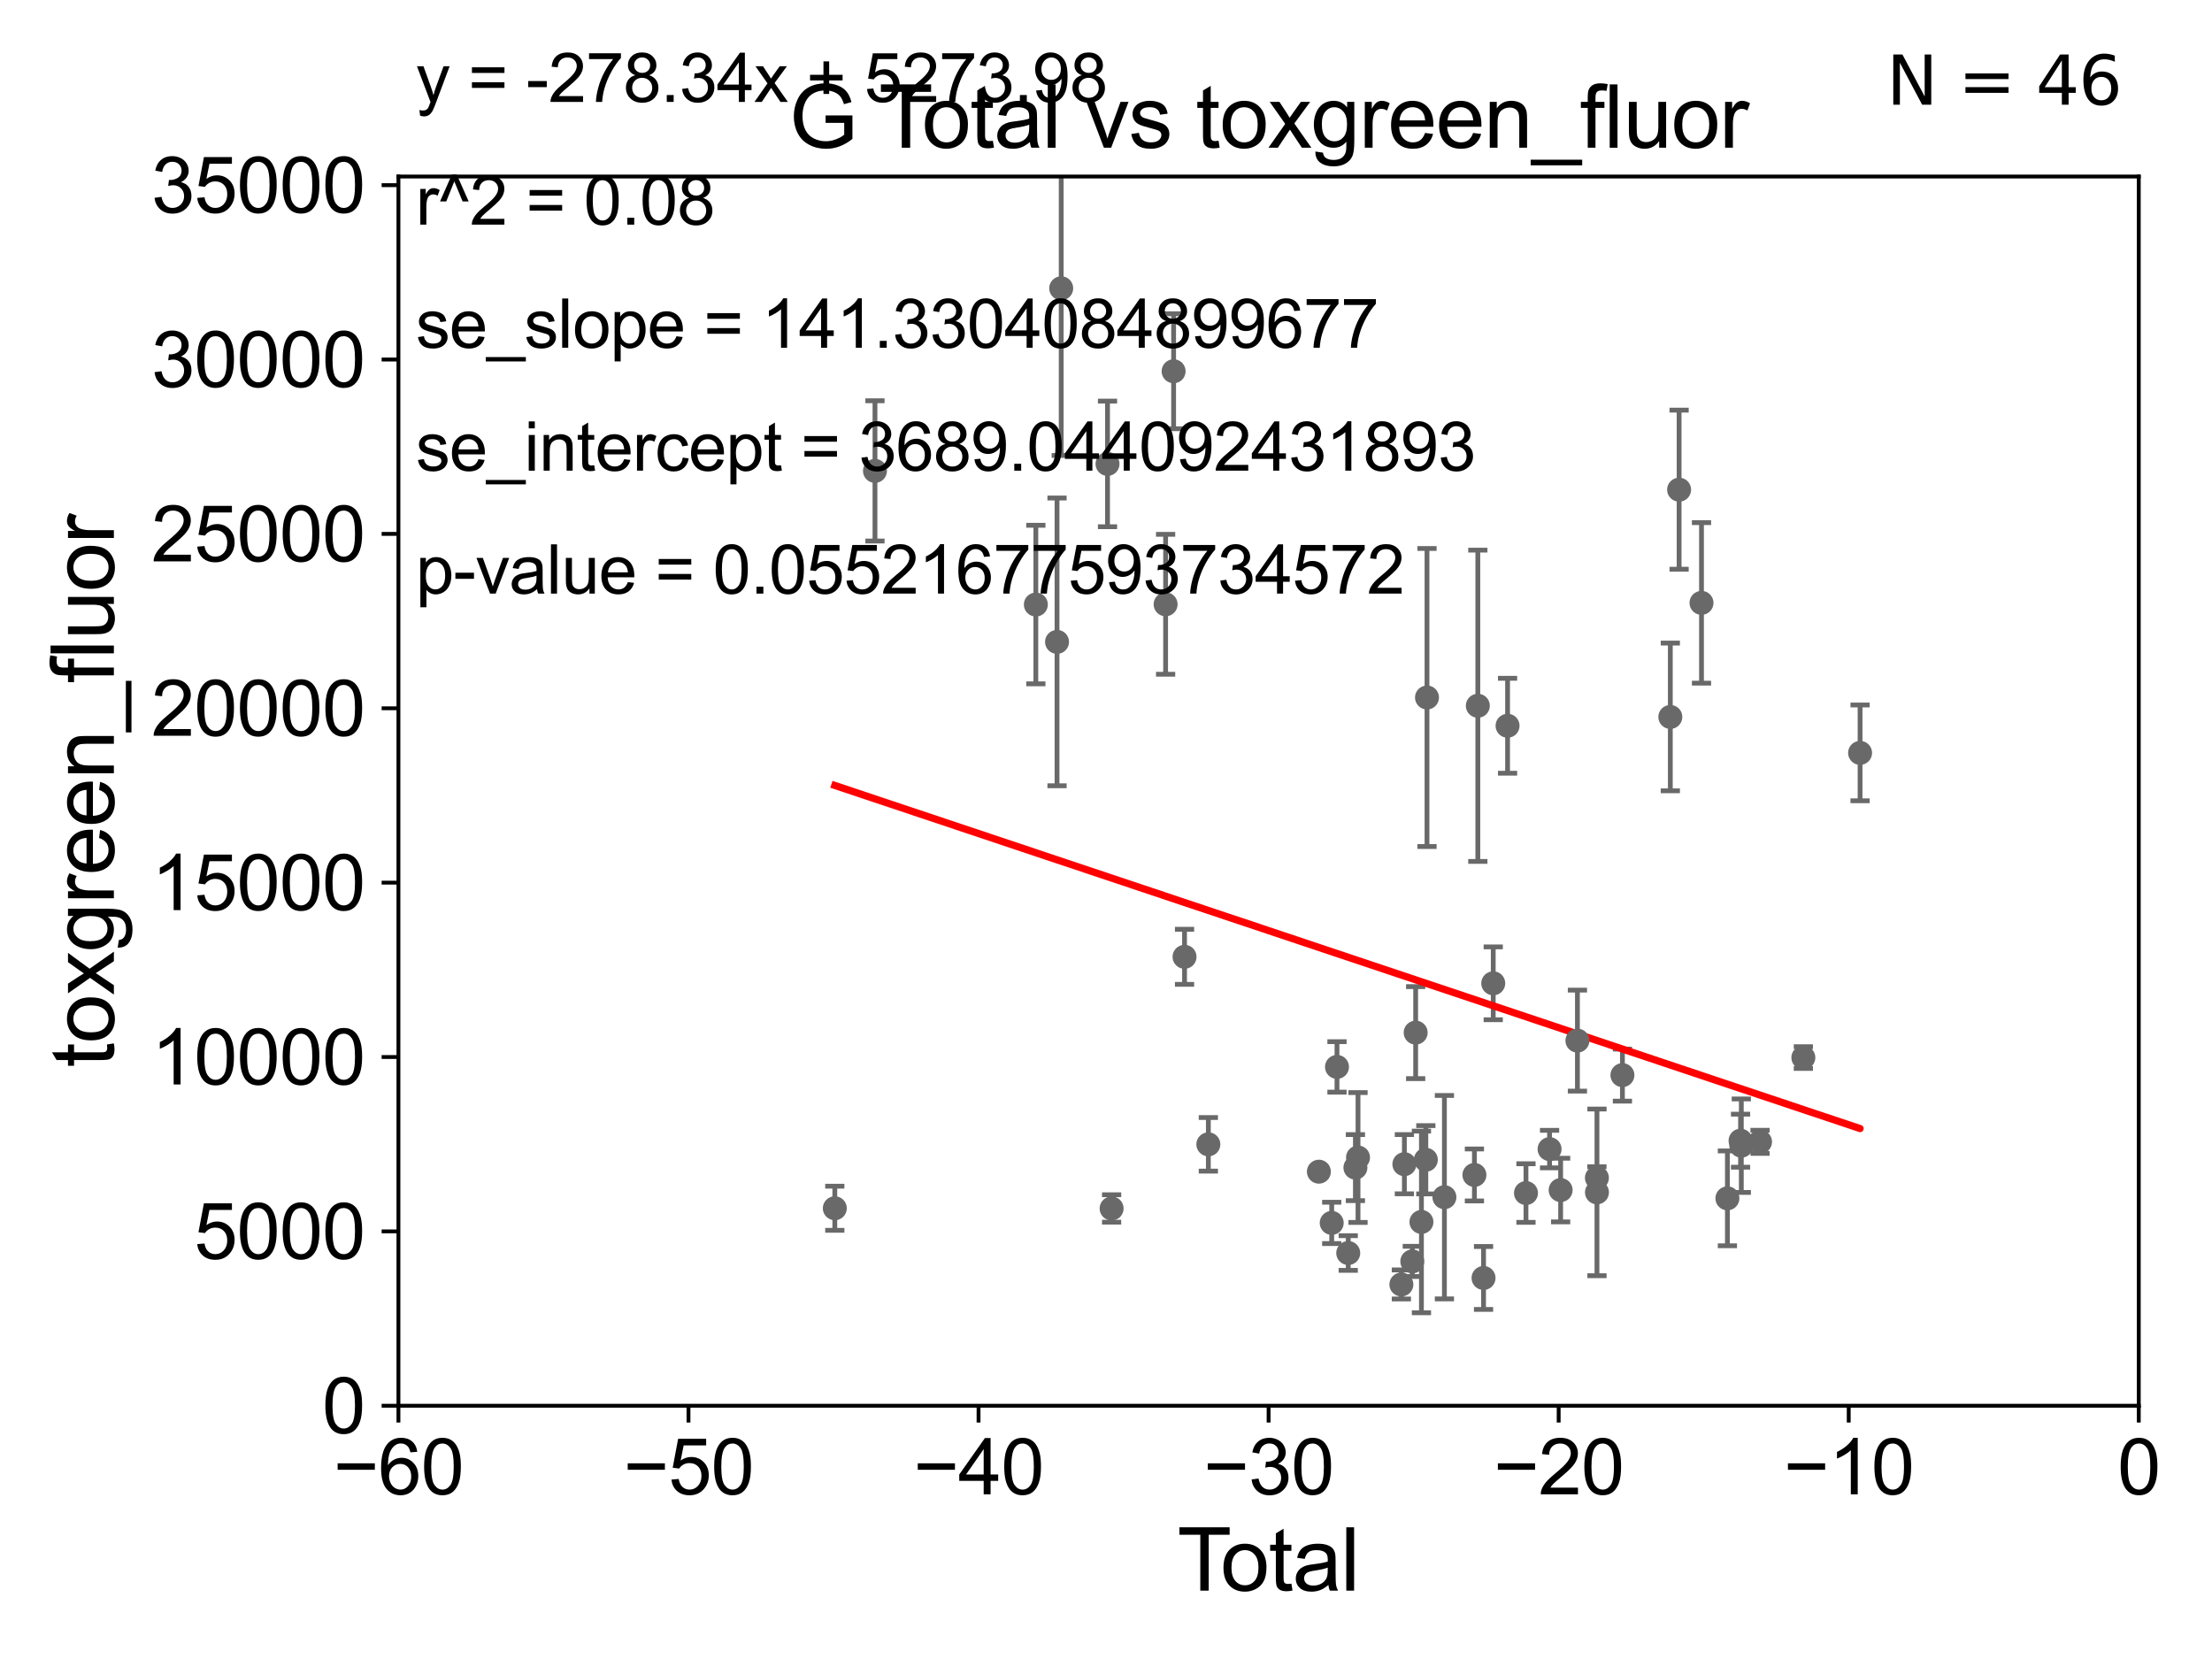 <?xml version="1.0" encoding="utf-8" standalone="no"?>
<!DOCTYPE svg PUBLIC "-//W3C//DTD SVG 1.1//EN"
  "http://www.w3.org/Graphics/SVG/1.1/DTD/svg11.dtd">
<svg xmlns:xlink="http://www.w3.org/1999/xlink" width="460.8pt" height="345.6pt" viewBox="0 0 460.8 345.6" xmlns="http://www.w3.org/2000/svg" version="1.1">
 <defs>
  <style type="text/css">*{stroke-linejoin: round; stroke-linecap: butt}</style>
 </defs>
 <g id="figure_1">
  <g id="patch_1">
   <path d="M 0 345.6 
L 460.8 345.6 
L 460.8 0 
L 0 0 
z
" style="fill: #ffffff"/>
  </g>
  <g id="axes_1">
   <g id="patch_2">
    <path d="M 83 292.84 
L 445.545 292.84 
L 445.545 36.775 
L 83 36.775 
z
" style="fill: #ffffff"/>
   </g>
   <g id="PathCollection_1">
    <defs>
     <path id="mfea343a6b3" d="M 0 1.118 
C 0.297 1.118 0.581 1 0.791 0.791 
C 1 0.581 1.118 0.297 1.118 0 
C 1.118 -0.297 1 -0.581 0.791 -0.791 
C 0.581 -1 0.297 -1.118 0 -1.118 
C -0.297 -1.118 -0.581 -1 -0.791 -0.791 
C -1 -0.581 -1.118 -0.297 -1.118 0 
C -1.118 0.297 -1 0.581 -0.791 0.791 
C -0.581 1 -0.297 1.118 0 1.118 
z
" style="stroke: #696969"/>
    </defs>
    <g clip-path="url(#pfb88133485)">
     <use xlink:href="#mfea343a6b3" x="173.906" y="251.703" style="fill: #696969; stroke: #696969"/>
     <use xlink:href="#mfea343a6b3" x="292.558" y="242.52" style="fill: #696969; stroke: #696969"/>
     <use xlink:href="#mfea343a6b3" x="325.109" y="247.912" style="fill: #696969; stroke: #696969"/>
     <use xlink:href="#mfea343a6b3" x="322.804" y="239.38" style="fill: #696969; stroke: #696969"/>
     <use xlink:href="#mfea343a6b3" x="317.889" y="248.535" style="fill: #696969; stroke: #696969"/>
     <use xlink:href="#mfea343a6b3" x="274.746" y="244.082" style="fill: #696969; stroke: #696969"/>
     <use xlink:href="#mfea343a6b3" x="314.053" y="151.189" style="fill: #696969; stroke: #696969"/>
     <use xlink:href="#mfea343a6b3" x="311.069" y="204.84" style="fill: #696969; stroke: #696969"/>
     <use xlink:href="#mfea343a6b3" x="277.42" y="254.754" style="fill: #696969; stroke: #696969"/>
     <use xlink:href="#mfea343a6b3" x="309.05" y="266.224" style="fill: #696969; stroke: #696969"/>
     <use xlink:href="#mfea343a6b3" x="307.859" y="147.023" style="fill: #696969; stroke: #696969"/>
     <use xlink:href="#mfea343a6b3" x="278.519" y="222.257" style="fill: #696969; stroke: #696969"/>
     <use xlink:href="#mfea343a6b3" x="307.149" y="244.763" style="fill: #696969; stroke: #696969"/>
     <use xlink:href="#mfea343a6b3" x="280.862" y="261.029" style="fill: #696969; stroke: #696969"/>
     <use xlink:href="#mfea343a6b3" x="300.898" y="249.395" style="fill: #696969; stroke: #696969"/>
     <use xlink:href="#mfea343a6b3" x="282.357" y="243.238" style="fill: #696969; stroke: #696969"/>
     <use xlink:href="#mfea343a6b3" x="297.27" y="145.302" style="fill: #696969; stroke: #696969"/>
     <use xlink:href="#mfea343a6b3" x="282.9" y="241.129" style="fill: #696969; stroke: #696969"/>
     <use xlink:href="#mfea343a6b3" x="297.028" y="241.603" style="fill: #696969; stroke: #696969"/>
     <use xlink:href="#mfea343a6b3" x="296.111" y="254.553" style="fill: #696969; stroke: #696969"/>
     <use xlink:href="#mfea343a6b3" x="294.908" y="215.115" style="fill: #696969; stroke: #696969"/>
     <use xlink:href="#mfea343a6b3" x="294.207" y="262.775" style="fill: #696969; stroke: #696969"/>
     <use xlink:href="#mfea343a6b3" x="328.606" y="216.78" style="fill: #696969; stroke: #696969"/>
     <use xlink:href="#mfea343a6b3" x="251.722" y="238.386" style="fill: #696969; stroke: #696969"/>
     <use xlink:href="#mfea343a6b3" x="291.933" y="267.577" style="fill: #696969; stroke: #696969"/>
     <use xlink:href="#mfea343a6b3" x="230.717" y="96.642" style="fill: #696969; stroke: #696969"/>
     <use xlink:href="#mfea343a6b3" x="354.453" y="125.59" style="fill: #696969; stroke: #696969"/>
     <use xlink:href="#mfea343a6b3" x="349.789" y="102.009" style="fill: #696969; stroke: #696969"/>
     <use xlink:href="#mfea343a6b3" x="220.199" y="133.718" style="fill: #696969; stroke: #696969"/>
     <use xlink:href="#mfea343a6b3" x="332.665" y="245.369" style="fill: #696969; stroke: #696969"/>
     <use xlink:href="#mfea343a6b3" x="231.57" y="251.745" style="fill: #696969; stroke: #696969"/>
     <use xlink:href="#mfea343a6b3" x="362.589" y="237.626" style="fill: #696969; stroke: #696969"/>
     <use xlink:href="#mfea343a6b3" x="347.959" y="149.352" style="fill: #696969; stroke: #696969"/>
     <use xlink:href="#mfea343a6b3" x="215.786" y="125.939" style="fill: #696969; stroke: #696969"/>
     <use xlink:href="#mfea343a6b3" x="362.747" y="238.669" style="fill: #696969; stroke: #696969"/>
     <use xlink:href="#mfea343a6b3" x="359.85" y="249.635" style="fill: #696969; stroke: #696969"/>
     <use xlink:href="#mfea343a6b3" x="366.649" y="237.866" style="fill: #696969; stroke: #696969"/>
     <use xlink:href="#mfea343a6b3" x="375.671" y="220.313" style="fill: #696969; stroke: #696969"/>
     <use xlink:href="#mfea343a6b3" x="337.982" y="223.968" style="fill: #696969; stroke: #696969"/>
     <use xlink:href="#mfea343a6b3" x="242.819" y="125.886" style="fill: #696969; stroke: #696969"/>
     <use xlink:href="#mfea343a6b3" x="182.273" y="98.095" style="fill: #696969; stroke: #696969"/>
     <use xlink:href="#mfea343a6b3" x="244.485" y="77.339" style="fill: #696969; stroke: #696969"/>
     <use xlink:href="#mfea343a6b3" x="246.762" y="199.322" style="fill: #696969; stroke: #696969"/>
     <use xlink:href="#mfea343a6b3" x="387.489" y="156.841" style="fill: #696969; stroke: #696969"/>
     <use xlink:href="#mfea343a6b3" x="332.677" y="248.393" style="fill: #696969; stroke: #696969"/>
     <use xlink:href="#mfea343a6b3" x="221.069" y="60.054" style="fill: #696969; stroke: #696969"/>
    </g>
   </g>
   <g id="matplotlib.axis_1">
    <g id="xtick_1">
     <g id="line2d_1">
      <defs>
       <path id="mf22f22fd99" d="M 0 0 
L 0 3.5 
" style="stroke: #000000; stroke-width: 0.8"/>
      </defs>
      <g>
       <use xlink:href="#mf22f22fd99" x="83" y="292.84" style="stroke: #000000; stroke-width: 0.8"/>
      </g>
     </g>
     <g id="text_1">
      <!-- −60 -->
      <g transform="translate(69.43 311.293)scale(0.16 -0.16)">
       <defs>
        <path id="ArialMT-2212" d="M 3381 1997 
L 356 1997 
L 356 2522 
L 3381 2522 
L 3381 1997 
z
" transform="scale(0.016)"/>
        <path id="ArialMT-36" d="M 3184 3459 
L 2625 3416 
Q 2550 3747 2413 3897 
Q 2184 4138 1850 4138 
Q 1581 4138 1378 3988 
Q 1113 3794 959 3422 
Q 806 3050 800 2363 
Q 1003 2672 1297 2822 
Q 1591 2972 1913 2972 
Q 2475 2972 2870 2558 
Q 3266 2144 3266 1488 
Q 3266 1056 3080 686 
Q 2894 316 2569 119 
Q 2244 -78 1831 -78 
Q 1128 -78 684 439 
Q 241 956 241 2144 
Q 241 3472 731 4075 
Q 1159 4600 1884 4600 
Q 2425 4600 2770 4297 
Q 3116 3994 3184 3459 
z
M 888 1484 
Q 888 1194 1011 928 
Q 1134 663 1356 523 
Q 1578 384 1822 384 
Q 2178 384 2434 671 
Q 2691 959 2691 1453 
Q 2691 1928 2437 2201 
Q 2184 2475 1800 2475 
Q 1419 2475 1153 2201 
Q 888 1928 888 1484 
z
" transform="scale(0.016)"/>
        <path id="ArialMT-30" d="M 266 2259 
Q 266 3072 433 3567 
Q 600 4063 929 4331 
Q 1259 4600 1759 4600 
Q 2128 4600 2406 4451 
Q 2684 4303 2865 4023 
Q 3047 3744 3150 3342 
Q 3253 2941 3253 2259 
Q 3253 1453 3087 958 
Q 2922 463 2592 192 
Q 2263 -78 1759 -78 
Q 1097 -78 719 397 
Q 266 969 266 2259 
z
M 844 2259 
Q 844 1131 1108 757 
Q 1372 384 1759 384 
Q 2147 384 2411 759 
Q 2675 1134 2675 2259 
Q 2675 3391 2411 3762 
Q 2147 4134 1753 4134 
Q 1366 4134 1134 3806 
Q 844 3388 844 2259 
z
" transform="scale(0.016)"/>
       </defs>
       <use xlink:href="#ArialMT-2212"/>
       <use xlink:href="#ArialMT-36" x="58.398"/>
       <use xlink:href="#ArialMT-30" x="114.014"/>
      </g>
     </g>
    </g>
    <g id="xtick_2">
     <g id="line2d_2">
      <g>
       <use xlink:href="#mf22f22fd99" x="143.424" y="292.84" style="stroke: #000000; stroke-width: 0.8"/>
      </g>
     </g>
     <g id="text_2">
      <!-- −50 -->
      <g transform="translate(129.854 311.293)scale(0.16 -0.16)">
       <defs>
        <path id="ArialMT-35" d="M 266 1200 
L 856 1250 
Q 922 819 1161 601 
Q 1400 384 1738 384 
Q 2144 384 2425 690 
Q 2706 997 2706 1503 
Q 2706 1984 2436 2262 
Q 2166 2541 1728 2541 
Q 1456 2541 1237 2417 
Q 1019 2294 894 2097 
L 366 2166 
L 809 4519 
L 3088 4519 
L 3088 3981 
L 1259 3981 
L 1013 2750 
Q 1425 3038 1878 3038 
Q 2478 3038 2890 2622 
Q 3303 2206 3303 1553 
Q 3303 931 2941 478 
Q 2500 -78 1738 -78 
Q 1113 -78 717 272 
Q 322 622 266 1200 
z
" transform="scale(0.016)"/>
       </defs>
       <use xlink:href="#ArialMT-2212"/>
       <use xlink:href="#ArialMT-35" x="58.398"/>
       <use xlink:href="#ArialMT-30" x="114.014"/>
      </g>
     </g>
    </g>
    <g id="xtick_3">
     <g id="line2d_3">
      <g>
       <use xlink:href="#mf22f22fd99" x="203.848" y="292.84" style="stroke: #000000; stroke-width: 0.8"/>
      </g>
     </g>
     <g id="text_3">
      <!-- −40 -->
      <g transform="translate(190.278 311.293)scale(0.16 -0.16)">
       <defs>
        <path id="ArialMT-34" d="M 2069 0 
L 2069 1097 
L 81 1097 
L 81 1613 
L 2172 4581 
L 2631 4581 
L 2631 1613 
L 3250 1613 
L 3250 1097 
L 2631 1097 
L 2631 0 
L 2069 0 
z
M 2069 1613 
L 2069 3678 
L 634 1613 
L 2069 1613 
z
" transform="scale(0.016)"/>
       </defs>
       <use xlink:href="#ArialMT-2212"/>
       <use xlink:href="#ArialMT-34" x="58.398"/>
       <use xlink:href="#ArialMT-30" x="114.014"/>
      </g>
     </g>
    </g>
    <g id="xtick_4">
     <g id="line2d_4">
      <g>
       <use xlink:href="#mf22f22fd99" x="264.272" y="292.84" style="stroke: #000000; stroke-width: 0.8"/>
      </g>
     </g>
     <g id="text_4">
      <!-- −30 -->
      <g transform="translate(250.702 311.293)scale(0.16 -0.16)">
       <defs>
        <path id="ArialMT-33" d="M 269 1209 
L 831 1284 
Q 928 806 1161 595 
Q 1394 384 1728 384 
Q 2125 384 2398 659 
Q 2672 934 2672 1341 
Q 2672 1728 2419 1979 
Q 2166 2231 1775 2231 
Q 1616 2231 1378 2169 
L 1441 2663 
Q 1497 2656 1531 2656 
Q 1891 2656 2178 2843 
Q 2466 3031 2466 3422 
Q 2466 3731 2256 3934 
Q 2047 4138 1716 4138 
Q 1388 4138 1169 3931 
Q 950 3725 888 3313 
L 325 3413 
Q 428 3978 793 4289 
Q 1159 4600 1703 4600 
Q 2078 4600 2393 4439 
Q 2709 4278 2876 4000 
Q 3044 3722 3044 3409 
Q 3044 3113 2884 2869 
Q 2725 2625 2413 2481 
Q 2819 2388 3044 2092 
Q 3269 1797 3269 1353 
Q 3269 753 2831 336 
Q 2394 -81 1725 -81 
Q 1122 -81 723 278 
Q 325 638 269 1209 
z
" transform="scale(0.016)"/>
       </defs>
       <use xlink:href="#ArialMT-2212"/>
       <use xlink:href="#ArialMT-33" x="58.398"/>
       <use xlink:href="#ArialMT-30" x="114.014"/>
      </g>
     </g>
    </g>
    <g id="xtick_5">
     <g id="line2d_5">
      <g>
       <use xlink:href="#mf22f22fd99" x="324.697" y="292.84" style="stroke: #000000; stroke-width: 0.8"/>
      </g>
     </g>
     <g id="text_5">
      <!-- −20 -->
      <g transform="translate(311.127 311.293)scale(0.16 -0.16)">
       <defs>
        <path id="ArialMT-32" d="M 3222 541 
L 3222 0 
L 194 0 
Q 188 203 259 391 
Q 375 700 629 1000 
Q 884 1300 1366 1694 
Q 2113 2306 2375 2664 
Q 2638 3022 2638 3341 
Q 2638 3675 2398 3904 
Q 2159 4134 1775 4134 
Q 1369 4134 1125 3890 
Q 881 3647 878 3216 
L 300 3275 
Q 359 3922 746 4261 
Q 1134 4600 1788 4600 
Q 2447 4600 2831 4234 
Q 3216 3869 3216 3328 
Q 3216 3053 3103 2787 
Q 2991 2522 2730 2228 
Q 2469 1934 1863 1422 
Q 1356 997 1212 845 
Q 1069 694 975 541 
L 3222 541 
z
" transform="scale(0.016)"/>
       </defs>
       <use xlink:href="#ArialMT-2212"/>
       <use xlink:href="#ArialMT-32" x="58.398"/>
       <use xlink:href="#ArialMT-30" x="114.014"/>
      </g>
     </g>
    </g>
    <g id="xtick_6">
     <g id="line2d_6">
      <g>
       <use xlink:href="#mf22f22fd99" x="385.121" y="292.84" style="stroke: #000000; stroke-width: 0.8"/>
      </g>
     </g>
     <g id="text_6">
      <!-- −10 -->
      <g transform="translate(371.551 311.293)scale(0.16 -0.16)">
       <defs>
        <path id="ArialMT-31" d="M 2384 0 
L 1822 0 
L 1822 3584 
Q 1619 3391 1289 3197 
Q 959 3003 697 2906 
L 697 3450 
Q 1169 3672 1522 3987 
Q 1875 4303 2022 4600 
L 2384 4600 
L 2384 0 
z
" transform="scale(0.016)"/>
       </defs>
       <use xlink:href="#ArialMT-2212"/>
       <use xlink:href="#ArialMT-31" x="58.398"/>
       <use xlink:href="#ArialMT-30" x="114.014"/>
      </g>
     </g>
    </g>
    <g id="xtick_7">
     <g id="line2d_7">
      <g>
       <use xlink:href="#mf22f22fd99" x="445.545" y="292.84" style="stroke: #000000; stroke-width: 0.8"/>
      </g>
     </g>
     <g id="text_7">
      <!-- 0 -->
      <g transform="translate(441.096 311.293)scale(0.16 -0.16)">
       <use xlink:href="#ArialMT-30"/>
      </g>
     </g>
    </g>
    <g id="text_8">
     <!-- Total -->
     <g transform="translate(245.267 331.357)scale(0.18 -0.18)">
      <defs>
       <path id="ArialMT-54" d="M 1659 0 
L 1659 4041 
L 150 4041 
L 150 4581 
L 3781 4581 
L 3781 4041 
L 2266 4041 
L 2266 0 
L 1659 0 
z
" transform="scale(0.016)"/>
       <path id="ArialMT-6f" d="M 213 1659 
Q 213 2581 725 3025 
Q 1153 3394 1769 3394 
Q 2453 3394 2887 2945 
Q 3322 2497 3322 1706 
Q 3322 1066 3130 698 
Q 2938 331 2570 128 
Q 2203 -75 1769 -75 
Q 1072 -75 642 372 
Q 213 819 213 1659 
z
M 791 1659 
Q 791 1022 1069 705 
Q 1347 388 1769 388 
Q 2188 388 2466 706 
Q 2744 1025 2744 1678 
Q 2744 2294 2464 2611 
Q 2184 2928 1769 2928 
Q 1347 2928 1069 2612 
Q 791 2297 791 1659 
z
" transform="scale(0.016)"/>
       <path id="ArialMT-74" d="M 1650 503 
L 1731 6 
Q 1494 -44 1306 -44 
Q 1000 -44 831 53 
Q 663 150 594 308 
Q 525 466 525 972 
L 525 2881 
L 113 2881 
L 113 3319 
L 525 3319 
L 525 4141 
L 1084 4478 
L 1084 3319 
L 1650 3319 
L 1650 2881 
L 1084 2881 
L 1084 941 
Q 1084 700 1114 631 
Q 1144 563 1211 522 
Q 1278 481 1403 481 
Q 1497 481 1650 503 
z
" transform="scale(0.016)"/>
       <path id="ArialMT-61" d="M 2588 409 
Q 2275 144 1986 34 
Q 1697 -75 1366 -75 
Q 819 -75 525 192 
Q 231 459 231 875 
Q 231 1119 342 1320 
Q 453 1522 633 1644 
Q 813 1766 1038 1828 
Q 1203 1872 1538 1913 
Q 2219 1994 2541 2106 
Q 2544 2222 2544 2253 
Q 2544 2597 2384 2738 
Q 2169 2928 1744 2928 
Q 1347 2928 1158 2789 
Q 969 2650 878 2297 
L 328 2372 
Q 403 2725 575 2942 
Q 747 3159 1072 3276 
Q 1397 3394 1825 3394 
Q 2250 3394 2515 3294 
Q 2781 3194 2906 3042 
Q 3031 2891 3081 2659 
Q 3109 2516 3109 2141 
L 3109 1391 
Q 3109 606 3145 398 
Q 3181 191 3288 0 
L 2700 0 
Q 2613 175 2588 409 
z
M 2541 1666 
Q 2234 1541 1622 1453 
Q 1275 1403 1131 1340 
Q 988 1278 909 1158 
Q 831 1038 831 891 
Q 831 666 1001 516 
Q 1172 366 1500 366 
Q 1825 366 2078 508 
Q 2331 650 2450 897 
Q 2541 1088 2541 1459 
L 2541 1666 
z
" transform="scale(0.016)"/>
       <path id="ArialMT-6c" d="M 409 0 
L 409 4581 
L 972 4581 
L 972 0 
L 409 0 
z
" transform="scale(0.016)"/>
      </defs>
      <use xlink:href="#ArialMT-54"/>
      <use xlink:href="#ArialMT-6f" x="49.959"/>
      <use xlink:href="#ArialMT-74" x="105.574"/>
      <use xlink:href="#ArialMT-61" x="133.357"/>
      <use xlink:href="#ArialMT-6c" x="188.973"/>
     </g>
    </g>
   </g>
   <g id="matplotlib.axis_2">
    <g id="ytick_1">
     <g id="line2d_8">
      <defs>
       <path id="m941d0b4c6b" d="M 0 0 
L -3.5 0 
" style="stroke: #000000; stroke-width: 0.8"/>
      </defs>
      <g>
       <use xlink:href="#m941d0b4c6b" x="83" y="292.84" style="stroke: #000000; stroke-width: 0.8"/>
      </g>
     </g>
     <g id="text_9">
      <!-- 0 -->
      <g transform="translate(67.103 298.566)scale(0.16 -0.16)">
       <use xlink:href="#ArialMT-30"/>
      </g>
     </g>
    </g>
    <g id="ytick_2">
     <g id="line2d_9">
      <g>
       <use xlink:href="#m941d0b4c6b" x="83" y="256.516" style="stroke: #000000; stroke-width: 0.8"/>
      </g>
     </g>
     <g id="text_10">
      <!-- 5000 -->
      <g transform="translate(40.41 262.242)scale(0.16 -0.16)">
       <use xlink:href="#ArialMT-35"/>
       <use xlink:href="#ArialMT-30" x="55.615"/>
       <use xlink:href="#ArialMT-30" x="111.23"/>
       <use xlink:href="#ArialMT-30" x="166.846"/>
      </g>
     </g>
    </g>
    <g id="ytick_3">
     <g id="line2d_10">
      <g>
       <use xlink:href="#m941d0b4c6b" x="83" y="220.192" style="stroke: #000000; stroke-width: 0.8"/>
      </g>
     </g>
     <g id="text_11">
      <!-- 10000 -->
      <g transform="translate(31.512 225.918)scale(0.16 -0.16)">
       <use xlink:href="#ArialMT-31"/>
       <use xlink:href="#ArialMT-30" x="55.615"/>
       <use xlink:href="#ArialMT-30" x="111.23"/>
       <use xlink:href="#ArialMT-30" x="166.846"/>
       <use xlink:href="#ArialMT-30" x="222.461"/>
      </g>
     </g>
    </g>
    <g id="ytick_4">
     <g id="line2d_11">
      <g>
       <use xlink:href="#m941d0b4c6b" x="83" y="183.867" style="stroke: #000000; stroke-width: 0.8"/>
      </g>
     </g>
     <g id="text_12">
      <!-- 15000 -->
      <g transform="translate(31.512 189.594)scale(0.16 -0.16)">
       <use xlink:href="#ArialMT-31"/>
       <use xlink:href="#ArialMT-35" x="55.615"/>
       <use xlink:href="#ArialMT-30" x="111.23"/>
       <use xlink:href="#ArialMT-30" x="166.846"/>
       <use xlink:href="#ArialMT-30" x="222.461"/>
      </g>
     </g>
    </g>
    <g id="ytick_5">
     <g id="line2d_12">
      <g>
       <use xlink:href="#m941d0b4c6b" x="83" y="147.543" style="stroke: #000000; stroke-width: 0.8"/>
      </g>
     </g>
     <g id="text_13">
      <!-- 20000 -->
      <g transform="translate(31.512 153.27)scale(0.16 -0.16)">
       <use xlink:href="#ArialMT-32"/>
       <use xlink:href="#ArialMT-30" x="55.615"/>
       <use xlink:href="#ArialMT-30" x="111.23"/>
       <use xlink:href="#ArialMT-30" x="166.846"/>
       <use xlink:href="#ArialMT-30" x="222.461"/>
      </g>
     </g>
    </g>
    <g id="ytick_6">
     <g id="line2d_13">
      <g>
       <use xlink:href="#m941d0b4c6b" x="83" y="111.219" style="stroke: #000000; stroke-width: 0.8"/>
      </g>
     </g>
     <g id="text_14">
      <!-- 25000 -->
      <g transform="translate(31.512 116.945)scale(0.16 -0.16)">
       <use xlink:href="#ArialMT-32"/>
       <use xlink:href="#ArialMT-35" x="55.615"/>
       <use xlink:href="#ArialMT-30" x="111.23"/>
       <use xlink:href="#ArialMT-30" x="166.846"/>
       <use xlink:href="#ArialMT-30" x="222.461"/>
      </g>
     </g>
    </g>
    <g id="ytick_7">
     <g id="line2d_14">
      <g>
       <use xlink:href="#m941d0b4c6b" x="83" y="74.895" style="stroke: #000000; stroke-width: 0.8"/>
      </g>
     </g>
     <g id="text_15">
      <!-- 30000 -->
      <g transform="translate(31.512 80.621)scale(0.16 -0.16)">
       <use xlink:href="#ArialMT-33"/>
       <use xlink:href="#ArialMT-30" x="55.615"/>
       <use xlink:href="#ArialMT-30" x="111.23"/>
       <use xlink:href="#ArialMT-30" x="166.846"/>
       <use xlink:href="#ArialMT-30" x="222.461"/>
      </g>
     </g>
    </g>
    <g id="ytick_8">
     <g id="line2d_15">
      <g>
       <use xlink:href="#m941d0b4c6b" x="83" y="38.571" style="stroke: #000000; stroke-width: 0.8"/>
      </g>
     </g>
     <g id="text_16">
      <!-- 35000 -->
      <g transform="translate(31.512 44.297)scale(0.16 -0.16)">
       <use xlink:href="#ArialMT-33"/>
       <use xlink:href="#ArialMT-35" x="55.615"/>
       <use xlink:href="#ArialMT-30" x="111.23"/>
       <use xlink:href="#ArialMT-30" x="166.846"/>
       <use xlink:href="#ArialMT-30" x="222.461"/>
      </g>
     </g>
    </g>
    <g id="text_17">
     <!-- toxgreen_fluor -->
     <g transform="translate(23.724 222.34)rotate(-90)scale(0.18 -0.18)">
      <defs>
       <path id="ArialMT-78" d="M 47 0 
L 1259 1725 
L 138 3319 
L 841 3319 
L 1350 2541 
Q 1494 2319 1581 2169 
Q 1719 2375 1834 2534 
L 2394 3319 
L 3066 3319 
L 1919 1756 
L 3153 0 
L 2463 0 
L 1781 1031 
L 1600 1309 
L 728 0 
L 47 0 
z
" transform="scale(0.016)"/>
       <path id="ArialMT-67" d="M 319 -275 
L 866 -356 
Q 900 -609 1056 -725 
Q 1266 -881 1628 -881 
Q 2019 -881 2231 -725 
Q 2444 -569 2519 -288 
Q 2563 -116 2559 434 
Q 2191 0 1641 0 
Q 956 0 581 494 
Q 206 988 206 1678 
Q 206 2153 378 2554 
Q 550 2956 876 3175 
Q 1203 3394 1644 3394 
Q 2231 3394 2613 2919 
L 2613 3319 
L 3131 3319 
L 3131 450 
Q 3131 -325 2973 -648 
Q 2816 -972 2473 -1159 
Q 2131 -1347 1631 -1347 
Q 1038 -1347 672 -1080 
Q 306 -813 319 -275 
z
M 784 1719 
Q 784 1066 1043 766 
Q 1303 466 1694 466 
Q 2081 466 2343 764 
Q 2606 1063 2606 1700 
Q 2606 2309 2336 2618 
Q 2066 2928 1684 2928 
Q 1309 2928 1046 2623 
Q 784 2319 784 1719 
z
" transform="scale(0.016)"/>
       <path id="ArialMT-72" d="M 416 0 
L 416 3319 
L 922 3319 
L 922 2816 
Q 1116 3169 1280 3281 
Q 1444 3394 1641 3394 
Q 1925 3394 2219 3213 
L 2025 2691 
Q 1819 2813 1613 2813 
Q 1428 2813 1281 2702 
Q 1134 2591 1072 2394 
Q 978 2094 978 1738 
L 978 0 
L 416 0 
z
" transform="scale(0.016)"/>
       <path id="ArialMT-65" d="M 2694 1069 
L 3275 997 
Q 3138 488 2766 206 
Q 2394 -75 1816 -75 
Q 1088 -75 661 373 
Q 234 822 234 1631 
Q 234 2469 665 2931 
Q 1097 3394 1784 3394 
Q 2450 3394 2872 2941 
Q 3294 2488 3294 1666 
Q 3294 1616 3291 1516 
L 816 1516 
Q 847 969 1125 678 
Q 1403 388 1819 388 
Q 2128 388 2347 550 
Q 2566 713 2694 1069 
z
M 847 1978 
L 2700 1978 
Q 2663 2397 2488 2606 
Q 2219 2931 1791 2931 
Q 1403 2931 1139 2672 
Q 875 2413 847 1978 
z
" transform="scale(0.016)"/>
       <path id="ArialMT-6e" d="M 422 0 
L 422 3319 
L 928 3319 
L 928 2847 
Q 1294 3394 1984 3394 
Q 2284 3394 2536 3286 
Q 2788 3178 2913 3003 
Q 3038 2828 3088 2588 
Q 3119 2431 3119 2041 
L 3119 0 
L 2556 0 
L 2556 2019 
Q 2556 2363 2490 2533 
Q 2425 2703 2258 2804 
Q 2091 2906 1866 2906 
Q 1506 2906 1245 2678 
Q 984 2450 984 1813 
L 984 0 
L 422 0 
z
" transform="scale(0.016)"/>
       <path id="ArialMT-5f" d="M -97 -1272 
L -97 -866 
L 3631 -866 
L 3631 -1272 
L -97 -1272 
z
" transform="scale(0.016)"/>
       <path id="ArialMT-66" d="M 556 0 
L 556 2881 
L 59 2881 
L 59 3319 
L 556 3319 
L 556 3672 
Q 556 4006 616 4169 
Q 697 4388 901 4523 
Q 1106 4659 1475 4659 
Q 1713 4659 2000 4603 
L 1916 4113 
Q 1741 4144 1584 4144 
Q 1328 4144 1222 4034 
Q 1116 3925 1116 3625 
L 1116 3319 
L 1763 3319 
L 1763 2881 
L 1116 2881 
L 1116 0 
L 556 0 
z
" transform="scale(0.016)"/>
       <path id="ArialMT-75" d="M 2597 0 
L 2597 488 
Q 2209 -75 1544 -75 
Q 1250 -75 995 37 
Q 741 150 617 320 
Q 494 491 444 738 
Q 409 903 409 1263 
L 409 3319 
L 972 3319 
L 972 1478 
Q 972 1038 1006 884 
Q 1059 663 1231 536 
Q 1403 409 1656 409 
Q 1909 409 2131 539 
Q 2353 669 2445 892 
Q 2538 1116 2538 1541 
L 2538 3319 
L 3100 3319 
L 3100 0 
L 2597 0 
z
" transform="scale(0.016)"/>
      </defs>
      <use xlink:href="#ArialMT-74"/>
      <use xlink:href="#ArialMT-6f" x="27.783"/>
      <use xlink:href="#ArialMT-78" x="83.398"/>
      <use xlink:href="#ArialMT-67" x="133.398"/>
      <use xlink:href="#ArialMT-72" x="189.014"/>
      <use xlink:href="#ArialMT-65" x="222.314"/>
      <use xlink:href="#ArialMT-65" x="277.93"/>
      <use xlink:href="#ArialMT-6e" x="333.545"/>
      <use xlink:href="#ArialMT-5f" x="389.16"/>
      <use xlink:href="#ArialMT-66" x="444.775"/>
      <use xlink:href="#ArialMT-6c" x="472.559"/>
      <use xlink:href="#ArialMT-75" x="494.775"/>
      <use xlink:href="#ArialMT-6f" x="550.391"/>
      <use xlink:href="#ArialMT-72" x="606.006"/>
     </g>
    </g>
   </g>
   <g id="LineCollection_1">
    <path d="M 173.906 256.298 
L 173.906 247.108 
" clip-path="url(#pfb88133485)" style="fill: none; stroke: #696969"/>
    <path d="M 292.558 248.688 
L 292.558 236.352 
" clip-path="url(#pfb88133485)" style="fill: none; stroke: #696969"/>
    <path d="M 325.109 254.544 
L 325.109 241.28 
" clip-path="url(#pfb88133485)" style="fill: none; stroke: #696969"/>
    <path d="M 322.804 243.288 
L 322.804 235.471 
" clip-path="url(#pfb88133485)" style="fill: none; stroke: #696969"/>
    <path d="M 317.889 254.642 
L 317.889 242.428 
" clip-path="url(#pfb88133485)" style="fill: none; stroke: #696969"/>
    <path d="M 274.746 244.986 
L 274.746 243.178 
" clip-path="url(#pfb88133485)" style="fill: none; stroke: #696969"/>
    <path d="M 314.053 161.08 
L 314.053 141.298 
" clip-path="url(#pfb88133485)" style="fill: none; stroke: #696969"/>
    <path d="M 311.069 212.427 
L 311.069 197.253 
" clip-path="url(#pfb88133485)" style="fill: none; stroke: #696969"/>
    <path d="M 277.42 259.056 
L 277.42 250.451 
" clip-path="url(#pfb88133485)" style="fill: none; stroke: #696969"/>
    <path d="M 309.05 272.779 
L 309.05 259.668 
" clip-path="url(#pfb88133485)" style="fill: none; stroke: #696969"/>
    <path d="M 307.859 179.444 
L 307.859 114.602 
" clip-path="url(#pfb88133485)" style="fill: none; stroke: #696969"/>
    <path d="M 278.519 227.514 
L 278.519 216.999 
" clip-path="url(#pfb88133485)" style="fill: none; stroke: #696969"/>
    <path d="M 307.149 250.174 
L 307.149 239.352 
" clip-path="url(#pfb88133485)" style="fill: none; stroke: #696969"/>
    <path d="M 280.862 264.642 
L 280.862 257.417 
" clip-path="url(#pfb88133485)" style="fill: none; stroke: #696969"/>
    <path d="M 300.898 270.583 
L 300.898 228.207 
" clip-path="url(#pfb88133485)" style="fill: none; stroke: #696969"/>
    <path d="M 282.357 250.119 
L 282.357 236.357 
" clip-path="url(#pfb88133485)" style="fill: none; stroke: #696969"/>
    <path d="M 297.27 176.343 
L 297.27 114.261 
" clip-path="url(#pfb88133485)" style="fill: none; stroke: #696969"/>
    <path d="M 282.9 254.655 
L 282.9 227.604 
" clip-path="url(#pfb88133485)" style="fill: none; stroke: #696969"/>
    <path d="M 297.028 248.719 
L 297.028 234.486 
" clip-path="url(#pfb88133485)" style="fill: none; stroke: #696969"/>
    <path d="M 296.111 273.473 
L 296.111 235.632 
" clip-path="url(#pfb88133485)" style="fill: none; stroke: #696969"/>
    <path d="M 294.908 224.7 
L 294.908 205.53 
" clip-path="url(#pfb88133485)" style="fill: none; stroke: #696969"/>
    <path d="M 294.207 265.922 
L 294.207 259.628 
" clip-path="url(#pfb88133485)" style="fill: none; stroke: #696969"/>
    <path d="M 328.606 227.297 
L 328.606 206.263 
" clip-path="url(#pfb88133485)" style="fill: none; stroke: #696969"/>
    <path d="M 251.722 243.968 
L 251.722 232.803 
" clip-path="url(#pfb88133485)" style="fill: none; stroke: #696969"/>
    <path d="M 291.933 270.604 
L 291.933 264.55 
" clip-path="url(#pfb88133485)" style="fill: none; stroke: #696969"/>
    <path d="M 230.717 109.725 
L 230.717 83.558 
" clip-path="url(#pfb88133485)" style="fill: none; stroke: #696969"/>
    <path d="M 354.453 142.311 
L 354.453 108.87 
" clip-path="url(#pfb88133485)" style="fill: none; stroke: #696969"/>
    <path d="M 349.789 118.578 
L 349.789 85.439 
" clip-path="url(#pfb88133485)" style="fill: none; stroke: #696969"/>
    <path d="M 220.199 163.689 
L 220.199 103.748 
" clip-path="url(#pfb88133485)" style="fill: none; stroke: #696969"/>
    <path d="M 332.665 247.686 
L 332.665 243.052 
" clip-path="url(#pfb88133485)" style="fill: none; stroke: #696969"/>
    <path d="M 231.57 254.604 
L 231.57 248.885 
" clip-path="url(#pfb88133485)" style="fill: none; stroke: #696969"/>
    <path d="M 362.589 243.153 
L 362.589 232.099 
" clip-path="url(#pfb88133485)" style="fill: none; stroke: #696969"/>
    <path d="M 347.959 164.74 
L 347.959 133.965 
" clip-path="url(#pfb88133485)" style="fill: none; stroke: #696969"/>
    <path d="M 215.786 142.455 
L 215.786 109.423 
" clip-path="url(#pfb88133485)" style="fill: none; stroke: #696969"/>
    <path d="M 362.747 248.408 
L 362.747 228.93 
" clip-path="url(#pfb88133485)" style="fill: none; stroke: #696969"/>
    <path d="M 359.85 259.513 
L 359.85 239.756 
" clip-path="url(#pfb88133485)" style="fill: none; stroke: #696969"/>
    <path d="M 366.649 240.273 
L 366.649 235.46 
" clip-path="url(#pfb88133485)" style="fill: none; stroke: #696969"/>
    <path d="M 375.671 222.581 
L 375.671 218.045 
" clip-path="url(#pfb88133485)" style="fill: none; stroke: #696969"/>
    <path d="M 337.982 229.385 
L 337.982 218.552 
" clip-path="url(#pfb88133485)" style="fill: none; stroke: #696969"/>
    <path d="M 242.819 140.457 
L 242.819 111.314 
" clip-path="url(#pfb88133485)" style="fill: none; stroke: #696969"/>
    <path d="M 182.273 112.707 
L 182.273 83.483 
" clip-path="url(#pfb88133485)" style="fill: none; stroke: #696969"/>
    <path d="M 244.485 89.318 
L 244.485 65.36 
" clip-path="url(#pfb88133485)" style="fill: none; stroke: #696969"/>
    <path d="M 246.762 205.059 
L 246.762 193.584 
" clip-path="url(#pfb88133485)" style="fill: none; stroke: #696969"/>
    <path d="M 387.489 166.82 
L 387.489 146.861 
" clip-path="url(#pfb88133485)" style="fill: none; stroke: #696969"/>
    <path d="M 332.677 265.753 
L 332.677 231.034 
" clip-path="url(#pfb88133485)" style="fill: none; stroke: #696969"/>
    <path d="M 221.069 94.883 
L 221.069 25.225 
" clip-path="url(#pfb88133485)" style="fill: none; stroke: #696969"/>
   </g>
   <g id="line2d_16">
    <defs>
     <path id="med62ec6a55" d="M 2 0 
L -2 -0 
" style="stroke: #696969"/>
    </defs>
    <g clip-path="url(#pfb88133485)">
     <use xlink:href="#med62ec6a55" x="173.906" y="256.298" style="fill: #696969; stroke: #696969"/>
     <use xlink:href="#med62ec6a55" x="292.558" y="248.688" style="fill: #696969; stroke: #696969"/>
     <use xlink:href="#med62ec6a55" x="325.109" y="254.544" style="fill: #696969; stroke: #696969"/>
     <use xlink:href="#med62ec6a55" x="322.804" y="243.288" style="fill: #696969; stroke: #696969"/>
     <use xlink:href="#med62ec6a55" x="317.889" y="254.642" style="fill: #696969; stroke: #696969"/>
     <use xlink:href="#med62ec6a55" x="274.746" y="244.986" style="fill: #696969; stroke: #696969"/>
     <use xlink:href="#med62ec6a55" x="314.053" y="161.08" style="fill: #696969; stroke: #696969"/>
     <use xlink:href="#med62ec6a55" x="311.069" y="212.427" style="fill: #696969; stroke: #696969"/>
     <use xlink:href="#med62ec6a55" x="277.42" y="259.056" style="fill: #696969; stroke: #696969"/>
     <use xlink:href="#med62ec6a55" x="309.05" y="272.779" style="fill: #696969; stroke: #696969"/>
     <use xlink:href="#med62ec6a55" x="307.859" y="179.444" style="fill: #696969; stroke: #696969"/>
     <use xlink:href="#med62ec6a55" x="278.519" y="227.514" style="fill: #696969; stroke: #696969"/>
     <use xlink:href="#med62ec6a55" x="307.149" y="250.174" style="fill: #696969; stroke: #696969"/>
     <use xlink:href="#med62ec6a55" x="280.862" y="264.642" style="fill: #696969; stroke: #696969"/>
     <use xlink:href="#med62ec6a55" x="300.898" y="270.583" style="fill: #696969; stroke: #696969"/>
     <use xlink:href="#med62ec6a55" x="282.357" y="250.119" style="fill: #696969; stroke: #696969"/>
     <use xlink:href="#med62ec6a55" x="297.27" y="176.343" style="fill: #696969; stroke: #696969"/>
     <use xlink:href="#med62ec6a55" x="282.9" y="254.655" style="fill: #696969; stroke: #696969"/>
     <use xlink:href="#med62ec6a55" x="297.028" y="248.719" style="fill: #696969; stroke: #696969"/>
     <use xlink:href="#med62ec6a55" x="296.111" y="273.473" style="fill: #696969; stroke: #696969"/>
     <use xlink:href="#med62ec6a55" x="294.908" y="224.7" style="fill: #696969; stroke: #696969"/>
     <use xlink:href="#med62ec6a55" x="294.207" y="265.922" style="fill: #696969; stroke: #696969"/>
     <use xlink:href="#med62ec6a55" x="328.606" y="227.297" style="fill: #696969; stroke: #696969"/>
     <use xlink:href="#med62ec6a55" x="251.722" y="243.968" style="fill: #696969; stroke: #696969"/>
     <use xlink:href="#med62ec6a55" x="291.933" y="270.604" style="fill: #696969; stroke: #696969"/>
     <use xlink:href="#med62ec6a55" x="230.717" y="109.725" style="fill: #696969; stroke: #696969"/>
     <use xlink:href="#med62ec6a55" x="354.453" y="142.311" style="fill: #696969; stroke: #696969"/>
     <use xlink:href="#med62ec6a55" x="349.789" y="118.578" style="fill: #696969; stroke: #696969"/>
     <use xlink:href="#med62ec6a55" x="220.199" y="163.689" style="fill: #696969; stroke: #696969"/>
     <use xlink:href="#med62ec6a55" x="332.665" y="247.686" style="fill: #696969; stroke: #696969"/>
     <use xlink:href="#med62ec6a55" x="231.57" y="254.604" style="fill: #696969; stroke: #696969"/>
     <use xlink:href="#med62ec6a55" x="362.589" y="243.153" style="fill: #696969; stroke: #696969"/>
     <use xlink:href="#med62ec6a55" x="347.959" y="164.74" style="fill: #696969; stroke: #696969"/>
     <use xlink:href="#med62ec6a55" x="215.786" y="142.455" style="fill: #696969; stroke: #696969"/>
     <use xlink:href="#med62ec6a55" x="362.747" y="248.408" style="fill: #696969; stroke: #696969"/>
     <use xlink:href="#med62ec6a55" x="359.85" y="259.513" style="fill: #696969; stroke: #696969"/>
     <use xlink:href="#med62ec6a55" x="366.649" y="240.273" style="fill: #696969; stroke: #696969"/>
     <use xlink:href="#med62ec6a55" x="375.671" y="222.581" style="fill: #696969; stroke: #696969"/>
     <use xlink:href="#med62ec6a55" x="337.982" y="229.385" style="fill: #696969; stroke: #696969"/>
     <use xlink:href="#med62ec6a55" x="242.819" y="140.457" style="fill: #696969; stroke: #696969"/>
     <use xlink:href="#med62ec6a55" x="182.273" y="112.707" style="fill: #696969; stroke: #696969"/>
     <use xlink:href="#med62ec6a55" x="244.485" y="89.318" style="fill: #696969; stroke: #696969"/>
     <use xlink:href="#med62ec6a55" x="246.762" y="205.059" style="fill: #696969; stroke: #696969"/>
     <use xlink:href="#med62ec6a55" x="387.489" y="166.82" style="fill: #696969; stroke: #696969"/>
     <use xlink:href="#med62ec6a55" x="332.677" y="265.753" style="fill: #696969; stroke: #696969"/>
     <use xlink:href="#med62ec6a55" x="221.069" y="94.883" style="fill: #696969; stroke: #696969"/>
    </g>
   </g>
   <g id="line2d_17">
    <g clip-path="url(#pfb88133485)">
     <use xlink:href="#med62ec6a55" x="173.906" y="247.108" style="fill: #696969; stroke: #696969"/>
     <use xlink:href="#med62ec6a55" x="292.558" y="236.352" style="fill: #696969; stroke: #696969"/>
     <use xlink:href="#med62ec6a55" x="325.109" y="241.28" style="fill: #696969; stroke: #696969"/>
     <use xlink:href="#med62ec6a55" x="322.804" y="235.471" style="fill: #696969; stroke: #696969"/>
     <use xlink:href="#med62ec6a55" x="317.889" y="242.428" style="fill: #696969; stroke: #696969"/>
     <use xlink:href="#med62ec6a55" x="274.746" y="243.178" style="fill: #696969; stroke: #696969"/>
     <use xlink:href="#med62ec6a55" x="314.053" y="141.298" style="fill: #696969; stroke: #696969"/>
     <use xlink:href="#med62ec6a55" x="311.069" y="197.253" style="fill: #696969; stroke: #696969"/>
     <use xlink:href="#med62ec6a55" x="277.42" y="250.451" style="fill: #696969; stroke: #696969"/>
     <use xlink:href="#med62ec6a55" x="309.05" y="259.668" style="fill: #696969; stroke: #696969"/>
     <use xlink:href="#med62ec6a55" x="307.859" y="114.602" style="fill: #696969; stroke: #696969"/>
     <use xlink:href="#med62ec6a55" x="278.519" y="216.999" style="fill: #696969; stroke: #696969"/>
     <use xlink:href="#med62ec6a55" x="307.149" y="239.352" style="fill: #696969; stroke: #696969"/>
     <use xlink:href="#med62ec6a55" x="280.862" y="257.417" style="fill: #696969; stroke: #696969"/>
     <use xlink:href="#med62ec6a55" x="300.898" y="228.207" style="fill: #696969; stroke: #696969"/>
     <use xlink:href="#med62ec6a55" x="282.357" y="236.357" style="fill: #696969; stroke: #696969"/>
     <use xlink:href="#med62ec6a55" x="297.27" y="114.261" style="fill: #696969; stroke: #696969"/>
     <use xlink:href="#med62ec6a55" x="282.9" y="227.604" style="fill: #696969; stroke: #696969"/>
     <use xlink:href="#med62ec6a55" x="297.028" y="234.486" style="fill: #696969; stroke: #696969"/>
     <use xlink:href="#med62ec6a55" x="296.111" y="235.632" style="fill: #696969; stroke: #696969"/>
     <use xlink:href="#med62ec6a55" x="294.908" y="205.53" style="fill: #696969; stroke: #696969"/>
     <use xlink:href="#med62ec6a55" x="294.207" y="259.628" style="fill: #696969; stroke: #696969"/>
     <use xlink:href="#med62ec6a55" x="328.606" y="206.263" style="fill: #696969; stroke: #696969"/>
     <use xlink:href="#med62ec6a55" x="251.722" y="232.803" style="fill: #696969; stroke: #696969"/>
     <use xlink:href="#med62ec6a55" x="291.933" y="264.55" style="fill: #696969; stroke: #696969"/>
     <use xlink:href="#med62ec6a55" x="230.717" y="83.558" style="fill: #696969; stroke: #696969"/>
     <use xlink:href="#med62ec6a55" x="354.453" y="108.87" style="fill: #696969; stroke: #696969"/>
     <use xlink:href="#med62ec6a55" x="349.789" y="85.439" style="fill: #696969; stroke: #696969"/>
     <use xlink:href="#med62ec6a55" x="220.199" y="103.748" style="fill: #696969; stroke: #696969"/>
     <use xlink:href="#med62ec6a55" x="332.665" y="243.052" style="fill: #696969; stroke: #696969"/>
     <use xlink:href="#med62ec6a55" x="231.57" y="248.885" style="fill: #696969; stroke: #696969"/>
     <use xlink:href="#med62ec6a55" x="362.589" y="232.099" style="fill: #696969; stroke: #696969"/>
     <use xlink:href="#med62ec6a55" x="347.959" y="133.965" style="fill: #696969; stroke: #696969"/>
     <use xlink:href="#med62ec6a55" x="215.786" y="109.423" style="fill: #696969; stroke: #696969"/>
     <use xlink:href="#med62ec6a55" x="362.747" y="228.93" style="fill: #696969; stroke: #696969"/>
     <use xlink:href="#med62ec6a55" x="359.85" y="239.756" style="fill: #696969; stroke: #696969"/>
     <use xlink:href="#med62ec6a55" x="366.649" y="235.46" style="fill: #696969; stroke: #696969"/>
     <use xlink:href="#med62ec6a55" x="375.671" y="218.045" style="fill: #696969; stroke: #696969"/>
     <use xlink:href="#med62ec6a55" x="337.982" y="218.552" style="fill: #696969; stroke: #696969"/>
     <use xlink:href="#med62ec6a55" x="242.819" y="111.314" style="fill: #696969; stroke: #696969"/>
     <use xlink:href="#med62ec6a55" x="182.273" y="83.483" style="fill: #696969; stroke: #696969"/>
     <use xlink:href="#med62ec6a55" x="244.485" y="65.36" style="fill: #696969; stroke: #696969"/>
     <use xlink:href="#med62ec6a55" x="246.762" y="193.584" style="fill: #696969; stroke: #696969"/>
     <use xlink:href="#med62ec6a55" x="387.489" y="146.861" style="fill: #696969; stroke: #696969"/>
     <use xlink:href="#med62ec6a55" x="332.677" y="231.034" style="fill: #696969; stroke: #696969"/>
     <use xlink:href="#med62ec6a55" x="221.069" y="25.225" style="fill: #696969; stroke: #696969"/>
    </g>
   </g>
   <g id="line2d_18">
    <path d="M 173.906 163.62 
L 292.558 203.327 
L 325.109 214.221 
L 322.804 213.45 
L 317.889 211.805 
L 274.746 197.367 
L 314.053 210.521 
L 311.069 209.522 
L 277.42 198.261 
L 309.05 208.847 
L 307.859 208.448 
L 278.519 198.629 
L 307.149 208.211 
L 280.862 199.413 
L 300.898 206.119 
L 282.357 199.914 
L 297.27 204.904 
L 282.9 200.095 
L 297.028 204.823 
L 296.111 204.516 
L 294.908 204.114 
L 294.207 203.879 
L 328.606 215.391 
L 251.722 189.661 
L 291.933 203.119 
L 230.717 182.632 
L 354.453 224.041 
L 349.789 222.48 
L 220.199 179.112 
L 332.665 216.75 
L 231.57 182.918 
L 362.589 226.764 
L 347.959 221.868 
L 215.786 177.636 
L 362.747 226.817 
L 359.85 225.847 
L 366.649 228.122 
L 375.671 231.142 
L 337.982 218.529 
L 242.819 186.682 
L 182.273 166.42 
L 244.485 187.24 
L 246.762 188.002 
L 387.489 235.097 
L 332.677 216.754 
L 221.069 179.403 
" clip-path="url(#pfb88133485)" style="fill: none; stroke: #ff0000; stroke-width: 1.5; stroke-linecap: square"/>
   </g>
   <g id="line2d_19">
    <defs>
     <path id="m88b1bd7940" d="M 0 2 
C 0.53 2 1.039 1.789 1.414 1.414 
C 1.789 1.039 2 0.53 2 0 
C 2 -0.53 1.789 -1.039 1.414 -1.414 
C 1.039 -1.789 0.53 -2 0 -2 
C -0.53 -2 -1.039 -1.789 -1.414 -1.414 
C -1.789 -1.039 -2 -0.53 -2 0 
C -2 0.53 -1.789 1.039 -1.414 1.414 
C -1.039 1.789 -0.53 2 0 2 
z
" style="stroke: #696969"/>
    </defs>
    <g clip-path="url(#pfb88133485)">
     <use xlink:href="#m88b1bd7940" x="173.906" y="251.703" style="fill: #696969; stroke: #696969"/>
     <use xlink:href="#m88b1bd7940" x="292.558" y="242.52" style="fill: #696969; stroke: #696969"/>
     <use xlink:href="#m88b1bd7940" x="325.109" y="247.912" style="fill: #696969; stroke: #696969"/>
     <use xlink:href="#m88b1bd7940" x="322.804" y="239.38" style="fill: #696969; stroke: #696969"/>
     <use xlink:href="#m88b1bd7940" x="317.889" y="248.535" style="fill: #696969; stroke: #696969"/>
     <use xlink:href="#m88b1bd7940" x="274.746" y="244.082" style="fill: #696969; stroke: #696969"/>
     <use xlink:href="#m88b1bd7940" x="314.053" y="151.189" style="fill: #696969; stroke: #696969"/>
     <use xlink:href="#m88b1bd7940" x="311.069" y="204.84" style="fill: #696969; stroke: #696969"/>
     <use xlink:href="#m88b1bd7940" x="277.42" y="254.754" style="fill: #696969; stroke: #696969"/>
     <use xlink:href="#m88b1bd7940" x="309.05" y="266.224" style="fill: #696969; stroke: #696969"/>
     <use xlink:href="#m88b1bd7940" x="307.859" y="147.023" style="fill: #696969; stroke: #696969"/>
     <use xlink:href="#m88b1bd7940" x="278.519" y="222.257" style="fill: #696969; stroke: #696969"/>
     <use xlink:href="#m88b1bd7940" x="307.149" y="244.763" style="fill: #696969; stroke: #696969"/>
     <use xlink:href="#m88b1bd7940" x="280.862" y="261.029" style="fill: #696969; stroke: #696969"/>
     <use xlink:href="#m88b1bd7940" x="300.898" y="249.395" style="fill: #696969; stroke: #696969"/>
     <use xlink:href="#m88b1bd7940" x="282.357" y="243.238" style="fill: #696969; stroke: #696969"/>
     <use xlink:href="#m88b1bd7940" x="297.27" y="145.302" style="fill: #696969; stroke: #696969"/>
     <use xlink:href="#m88b1bd7940" x="282.9" y="241.129" style="fill: #696969; stroke: #696969"/>
     <use xlink:href="#m88b1bd7940" x="297.028" y="241.603" style="fill: #696969; stroke: #696969"/>
     <use xlink:href="#m88b1bd7940" x="296.111" y="254.553" style="fill: #696969; stroke: #696969"/>
     <use xlink:href="#m88b1bd7940" x="294.908" y="215.115" style="fill: #696969; stroke: #696969"/>
     <use xlink:href="#m88b1bd7940" x="294.207" y="262.775" style="fill: #696969; stroke: #696969"/>
     <use xlink:href="#m88b1bd7940" x="328.606" y="216.78" style="fill: #696969; stroke: #696969"/>
     <use xlink:href="#m88b1bd7940" x="251.722" y="238.386" style="fill: #696969; stroke: #696969"/>
     <use xlink:href="#m88b1bd7940" x="291.933" y="267.577" style="fill: #696969; stroke: #696969"/>
     <use xlink:href="#m88b1bd7940" x="230.717" y="96.642" style="fill: #696969; stroke: #696969"/>
     <use xlink:href="#m88b1bd7940" x="354.453" y="125.59" style="fill: #696969; stroke: #696969"/>
     <use xlink:href="#m88b1bd7940" x="349.789" y="102.009" style="fill: #696969; stroke: #696969"/>
     <use xlink:href="#m88b1bd7940" x="220.199" y="133.718" style="fill: #696969; stroke: #696969"/>
     <use xlink:href="#m88b1bd7940" x="332.665" y="245.369" style="fill: #696969; stroke: #696969"/>
     <use xlink:href="#m88b1bd7940" x="231.57" y="251.745" style="fill: #696969; stroke: #696969"/>
     <use xlink:href="#m88b1bd7940" x="362.589" y="237.626" style="fill: #696969; stroke: #696969"/>
     <use xlink:href="#m88b1bd7940" x="347.959" y="149.352" style="fill: #696969; stroke: #696969"/>
     <use xlink:href="#m88b1bd7940" x="215.786" y="125.939" style="fill: #696969; stroke: #696969"/>
     <use xlink:href="#m88b1bd7940" x="362.747" y="238.669" style="fill: #696969; stroke: #696969"/>
     <use xlink:href="#m88b1bd7940" x="359.85" y="249.635" style="fill: #696969; stroke: #696969"/>
     <use xlink:href="#m88b1bd7940" x="366.649" y="237.866" style="fill: #696969; stroke: #696969"/>
     <use xlink:href="#m88b1bd7940" x="375.671" y="220.313" style="fill: #696969; stroke: #696969"/>
     <use xlink:href="#m88b1bd7940" x="337.982" y="223.968" style="fill: #696969; stroke: #696969"/>
     <use xlink:href="#m88b1bd7940" x="242.819" y="125.886" style="fill: #696969; stroke: #696969"/>
     <use xlink:href="#m88b1bd7940" x="182.273" y="98.095" style="fill: #696969; stroke: #696969"/>
     <use xlink:href="#m88b1bd7940" x="244.485" y="77.339" style="fill: #696969; stroke: #696969"/>
     <use xlink:href="#m88b1bd7940" x="246.762" y="199.322" style="fill: #696969; stroke: #696969"/>
     <use xlink:href="#m88b1bd7940" x="387.489" y="156.841" style="fill: #696969; stroke: #696969"/>
     <use xlink:href="#m88b1bd7940" x="332.677" y="248.393" style="fill: #696969; stroke: #696969"/>
     <use xlink:href="#m88b1bd7940" x="221.069" y="60.054" style="fill: #696969; stroke: #696969"/>
    </g>
   </g>
   <g id="patch_3">
    <path d="M 83 292.84 
L 83 36.775 
" style="fill: none; stroke: #000000; stroke-width: 0.8; stroke-linejoin: miter; stroke-linecap: square"/>
   </g>
   <g id="patch_4">
    <path d="M 445.545 292.84 
L 445.545 36.775 
" style="fill: none; stroke: #000000; stroke-width: 0.8; stroke-linejoin: miter; stroke-linecap: square"/>
   </g>
   <g id="patch_5">
    <path d="M 83 292.84 
L 445.545 292.84 
" style="fill: none; stroke: #000000; stroke-width: 0.8; stroke-linejoin: miter; stroke-linecap: square"/>
   </g>
   <g id="patch_6">
    <path d="M 83 36.775 
L 445.545 36.775 
" style="fill: none; stroke: #000000; stroke-width: 0.8; stroke-linejoin: miter; stroke-linecap: square"/>
   </g>
   <g id="text_18">
    <!-- N = 46 -->
    <g transform="translate(393 21.806)scale(0.14 -0.14)">
     <defs>
      <path id="DejaVuSans-4e" d="M 628 4666 
L 1478 4666 
L 3547 763 
L 3547 4666 
L 4159 4666 
L 4159 0 
L 3309 0 
L 1241 3903 
L 1241 0 
L 628 0 
L 628 4666 
z
" transform="scale(0.016)"/>
      <path id="DejaVuSans-20" transform="scale(0.016)"/>
      <path id="DejaVuSans-3d" d="M 678 2906 
L 4684 2906 
L 4684 2381 
L 678 2381 
L 678 2906 
z
M 678 1631 
L 4684 1631 
L 4684 1100 
L 678 1100 
L 678 1631 
z
" transform="scale(0.016)"/>
      <path id="DejaVuSans-34" d="M 2419 4116 
L 825 1625 
L 2419 1625 
L 2419 4116 
z
M 2253 4666 
L 3047 4666 
L 3047 1625 
L 3713 1625 
L 3713 1100 
L 3047 1100 
L 3047 0 
L 2419 0 
L 2419 1100 
L 313 1100 
L 313 1709 
L 2253 4666 
z
" transform="scale(0.016)"/>
      <path id="DejaVuSans-36" d="M 2113 2584 
Q 1688 2584 1439 2293 
Q 1191 2003 1191 1497 
Q 1191 994 1439 701 
Q 1688 409 2113 409 
Q 2538 409 2786 701 
Q 3034 994 3034 1497 
Q 3034 2003 2786 2293 
Q 2538 2584 2113 2584 
z
M 3366 4563 
L 3366 3988 
Q 3128 4100 2886 4159 
Q 2644 4219 2406 4219 
Q 1781 4219 1451 3797 
Q 1122 3375 1075 2522 
Q 1259 2794 1537 2939 
Q 1816 3084 2150 3084 
Q 2853 3084 3261 2657 
Q 3669 2231 3669 1497 
Q 3669 778 3244 343 
Q 2819 -91 2113 -91 
Q 1303 -91 875 529 
Q 447 1150 447 2328 
Q 447 3434 972 4092 
Q 1497 4750 2381 4750 
Q 2619 4750 2861 4703 
Q 3103 4656 3366 4563 
z
" transform="scale(0.016)"/>
     </defs>
     <use xlink:href="#DejaVuSans-4e"/>
     <use xlink:href="#DejaVuSans-20" x="74.805"/>
     <use xlink:href="#DejaVuSans-3d" x="106.592"/>
     <use xlink:href="#DejaVuSans-20" x="190.381"/>
     <use xlink:href="#DejaVuSans-34" x="222.168"/>
     <use xlink:href="#DejaVuSans-36" x="285.791"/>
    </g>
   </g>
   <g id="text_19">
    <!-- r^2 = 0.08 -->
    <g transform="translate(86.625 46.796)scale(0.14 -0.14)">
     <defs>
      <path id="ArialMT-5e" d="M 747 2156 
L 169 2156 
L 1272 4659 
L 1725 4659 
L 2834 2156 
L 2269 2156 
L 1497 4022 
L 747 2156 
z
" transform="scale(0.016)"/>
      <path id="ArialMT-20" transform="scale(0.016)"/>
      <path id="ArialMT-3d" d="M 3381 2694 
L 356 2694 
L 356 3219 
L 3381 3219 
L 3381 2694 
z
M 3381 1303 
L 356 1303 
L 356 1828 
L 3381 1828 
L 3381 1303 
z
" transform="scale(0.016)"/>
      <path id="ArialMT-2e" d="M 581 0 
L 581 641 
L 1222 641 
L 1222 0 
L 581 0 
z
" transform="scale(0.016)"/>
      <path id="ArialMT-38" d="M 1131 2484 
Q 781 2613 612 2850 
Q 444 3088 444 3419 
Q 444 3919 803 4259 
Q 1163 4600 1759 4600 
Q 2359 4600 2725 4251 
Q 3091 3903 3091 3403 
Q 3091 3084 2923 2848 
Q 2756 2613 2416 2484 
Q 2838 2347 3058 2040 
Q 3278 1734 3278 1309 
Q 3278 722 2862 322 
Q 2447 -78 1769 -78 
Q 1091 -78 675 323 
Q 259 725 259 1325 
Q 259 1772 486 2073 
Q 713 2375 1131 2484 
z
M 1019 3438 
Q 1019 3113 1228 2906 
Q 1438 2700 1772 2700 
Q 2097 2700 2305 2904 
Q 2513 3109 2513 3406 
Q 2513 3716 2298 3927 
Q 2084 4138 1766 4138 
Q 1444 4138 1231 3931 
Q 1019 3725 1019 3438 
z
M 838 1322 
Q 838 1081 952 856 
Q 1066 631 1291 507 
Q 1516 384 1775 384 
Q 2178 384 2440 643 
Q 2703 903 2703 1303 
Q 2703 1709 2433 1975 
Q 2163 2241 1756 2241 
Q 1359 2241 1098 1978 
Q 838 1716 838 1322 
z
" transform="scale(0.016)"/>
     </defs>
     <use xlink:href="#ArialMT-72"/>
     <use xlink:href="#ArialMT-5e" x="33.301"/>
     <use xlink:href="#ArialMT-32" x="80.225"/>
     <use xlink:href="#ArialMT-20" x="135.84"/>
     <use xlink:href="#ArialMT-3d" x="163.623"/>
     <use xlink:href="#ArialMT-20" x="222.021"/>
     <use xlink:href="#ArialMT-30" x="249.805"/>
     <use xlink:href="#ArialMT-2e" x="305.42"/>
     <use xlink:href="#ArialMT-30" x="333.203"/>
     <use xlink:href="#ArialMT-38" x="388.818"/>
    </g>
   </g>
   <g id="text_20">
    <!-- y = -278.34x + 5273.98 -->
    <g transform="translate(86.625 21.231)scale(0.14 -0.14)">
     <defs>
      <path id="ArialMT-79" d="M 397 -1278 
L 334 -750 
Q 519 -800 656 -800 
Q 844 -800 956 -737 
Q 1069 -675 1141 -563 
Q 1194 -478 1313 -144 
Q 1328 -97 1363 -6 
L 103 3319 
L 709 3319 
L 1400 1397 
Q 1534 1031 1641 628 
Q 1738 1016 1872 1384 
L 2581 3319 
L 3144 3319 
L 1881 -56 
Q 1678 -603 1566 -809 
Q 1416 -1088 1222 -1217 
Q 1028 -1347 759 -1347 
Q 597 -1347 397 -1278 
z
" transform="scale(0.016)"/>
      <path id="ArialMT-2d" d="M 203 1375 
L 203 1941 
L 1931 1941 
L 1931 1375 
L 203 1375 
z
" transform="scale(0.016)"/>
      <path id="ArialMT-37" d="M 303 3981 
L 303 4522 
L 3269 4522 
L 3269 4084 
Q 2831 3619 2401 2847 
Q 1972 2075 1738 1259 
Q 1569 684 1522 0 
L 944 0 
Q 953 541 1156 1306 
Q 1359 2072 1739 2783 
Q 2119 3494 2547 3981 
L 303 3981 
z
" transform="scale(0.016)"/>
      <path id="ArialMT-2b" d="M 1603 741 
L 1603 1997 
L 356 1997 
L 356 2522 
L 1603 2522 
L 1603 3769 
L 2134 3769 
L 2134 2522 
L 3381 2522 
L 3381 1997 
L 2134 1997 
L 2134 741 
L 1603 741 
z
" transform="scale(0.016)"/>
      <path id="ArialMT-39" d="M 350 1059 
L 891 1109 
Q 959 728 1153 556 
Q 1347 384 1650 384 
Q 1909 384 2104 503 
Q 2300 622 2425 820 
Q 2550 1019 2634 1356 
Q 2719 1694 2719 2044 
Q 2719 2081 2716 2156 
Q 2547 1888 2255 1720 
Q 1963 1553 1622 1553 
Q 1053 1553 659 1965 
Q 266 2378 266 3053 
Q 266 3750 677 4175 
Q 1088 4600 1706 4600 
Q 2153 4600 2523 4359 
Q 2894 4119 3086 3673 
Q 3278 3228 3278 2384 
Q 3278 1506 3087 986 
Q 2897 466 2520 194 
Q 2144 -78 1638 -78 
Q 1100 -78 759 220 
Q 419 519 350 1059 
z
M 2653 3081 
Q 2653 3566 2395 3850 
Q 2138 4134 1775 4134 
Q 1400 4134 1122 3828 
Q 844 3522 844 3034 
Q 844 2597 1108 2323 
Q 1372 2050 1759 2050 
Q 2150 2050 2401 2323 
Q 2653 2597 2653 3081 
z
" transform="scale(0.016)"/>
     </defs>
     <use xlink:href="#ArialMT-79"/>
     <use xlink:href="#ArialMT-20" x="50"/>
     <use xlink:href="#ArialMT-3d" x="77.783"/>
     <use xlink:href="#ArialMT-20" x="136.182"/>
     <use xlink:href="#ArialMT-2d" x="163.965"/>
     <use xlink:href="#ArialMT-32" x="197.266"/>
     <use xlink:href="#ArialMT-37" x="252.881"/>
     <use xlink:href="#ArialMT-38" x="308.496"/>
     <use xlink:href="#ArialMT-2e" x="364.111"/>
     <use xlink:href="#ArialMT-33" x="391.895"/>
     <use xlink:href="#ArialMT-34" x="447.51"/>
     <use xlink:href="#ArialMT-78" x="503.125"/>
     <use xlink:href="#ArialMT-20" x="553.125"/>
     <use xlink:href="#ArialMT-2b" x="580.908"/>
     <use xlink:href="#ArialMT-20" x="639.307"/>
     <use xlink:href="#ArialMT-35" x="667.09"/>
     <use xlink:href="#ArialMT-32" x="722.705"/>
     <use xlink:href="#ArialMT-37" x="778.32"/>
     <use xlink:href="#ArialMT-33" x="833.936"/>
     <use xlink:href="#ArialMT-2e" x="889.551"/>
     <use xlink:href="#ArialMT-39" x="917.334"/>
     <use xlink:href="#ArialMT-38" x="972.949"/>
    </g>
   </g>
   <g id="text_21">
    <!-- se_slope = 141.3304084899677 -->
    <g transform="translate(86.625 72.444)scale(0.14 -0.14)">
     <defs>
      <path id="ArialMT-73" d="M 197 991 
L 753 1078 
Q 800 744 1014 566 
Q 1228 388 1613 388 
Q 2000 388 2187 545 
Q 2375 703 2375 916 
Q 2375 1106 2209 1216 
Q 2094 1291 1634 1406 
Q 1016 1563 777 1677 
Q 538 1791 414 1992 
Q 291 2194 291 2438 
Q 291 2659 392 2848 
Q 494 3038 669 3163 
Q 800 3259 1026 3326 
Q 1253 3394 1513 3394 
Q 1903 3394 2198 3281 
Q 2494 3169 2634 2976 
Q 2775 2784 2828 2463 
L 2278 2388 
Q 2241 2644 2061 2787 
Q 1881 2931 1553 2931 
Q 1166 2931 1000 2803 
Q 834 2675 834 2503 
Q 834 2394 903 2306 
Q 972 2216 1119 2156 
Q 1203 2125 1616 2013 
Q 2213 1853 2448 1751 
Q 2684 1650 2818 1456 
Q 2953 1263 2953 975 
Q 2953 694 2789 445 
Q 2625 197 2315 61 
Q 2006 -75 1616 -75 
Q 969 -75 630 194 
Q 291 463 197 991 
z
" transform="scale(0.016)"/>
      <path id="ArialMT-70" d="M 422 -1272 
L 422 3319 
L 934 3319 
L 934 2888 
Q 1116 3141 1344 3267 
Q 1572 3394 1897 3394 
Q 2322 3394 2647 3175 
Q 2972 2956 3137 2557 
Q 3303 2159 3303 1684 
Q 3303 1175 3120 767 
Q 2938 359 2589 142 
Q 2241 -75 1856 -75 
Q 1575 -75 1351 44 
Q 1128 163 984 344 
L 984 -1272 
L 422 -1272 
z
M 931 1641 
Q 931 1000 1190 694 
Q 1450 388 1819 388 
Q 2194 388 2461 705 
Q 2728 1022 2728 1688 
Q 2728 2322 2467 2637 
Q 2206 2953 1844 2953 
Q 1484 2953 1207 2617 
Q 931 2281 931 1641 
z
" transform="scale(0.016)"/>
     </defs>
     <use xlink:href="#ArialMT-73"/>
     <use xlink:href="#ArialMT-65" x="50"/>
     <use xlink:href="#ArialMT-5f" x="105.615"/>
     <use xlink:href="#ArialMT-73" x="161.23"/>
     <use xlink:href="#ArialMT-6c" x="211.23"/>
     <use xlink:href="#ArialMT-6f" x="233.447"/>
     <use xlink:href="#ArialMT-70" x="289.062"/>
     <use xlink:href="#ArialMT-65" x="344.678"/>
     <use xlink:href="#ArialMT-20" x="400.293"/>
     <use xlink:href="#ArialMT-3d" x="428.076"/>
     <use xlink:href="#ArialMT-20" x="486.475"/>
     <use xlink:href="#ArialMT-31" x="514.258"/>
     <use xlink:href="#ArialMT-34" x="569.873"/>
     <use xlink:href="#ArialMT-31" x="625.488"/>
     <use xlink:href="#ArialMT-2e" x="681.104"/>
     <use xlink:href="#ArialMT-33" x="708.887"/>
     <use xlink:href="#ArialMT-33" x="764.502"/>
     <use xlink:href="#ArialMT-30" x="820.117"/>
     <use xlink:href="#ArialMT-34" x="875.732"/>
     <use xlink:href="#ArialMT-30" x="931.348"/>
     <use xlink:href="#ArialMT-38" x="986.963"/>
     <use xlink:href="#ArialMT-34" x="1042.578"/>
     <use xlink:href="#ArialMT-38" x="1098.193"/>
     <use xlink:href="#ArialMT-39" x="1153.809"/>
     <use xlink:href="#ArialMT-39" x="1209.424"/>
     <use xlink:href="#ArialMT-36" x="1265.039"/>
     <use xlink:href="#ArialMT-37" x="1320.654"/>
     <use xlink:href="#ArialMT-37" x="1376.27"/>
    </g>
   </g>
   <g id="text_22">
    <!-- se_intercept = 3689.044092431893 -->
    <g transform="translate(86.625 98.05)scale(0.14 -0.14)">
     <defs>
      <path id="ArialMT-69" d="M 425 3934 
L 425 4581 
L 988 4581 
L 988 3934 
L 425 3934 
z
M 425 0 
L 425 3319 
L 988 3319 
L 988 0 
L 425 0 
z
" transform="scale(0.016)"/>
      <path id="ArialMT-63" d="M 2588 1216 
L 3141 1144 
Q 3050 572 2676 248 
Q 2303 -75 1759 -75 
Q 1078 -75 664 370 
Q 250 816 250 1647 
Q 250 2184 428 2587 
Q 606 2991 970 3192 
Q 1334 3394 1763 3394 
Q 2303 3394 2647 3120 
Q 2991 2847 3088 2344 
L 2541 2259 
Q 2463 2594 2264 2762 
Q 2066 2931 1784 2931 
Q 1359 2931 1093 2626 
Q 828 2322 828 1663 
Q 828 994 1084 691 
Q 1341 388 1753 388 
Q 2084 388 2306 591 
Q 2528 794 2588 1216 
z
" transform="scale(0.016)"/>
     </defs>
     <use xlink:href="#ArialMT-73"/>
     <use xlink:href="#ArialMT-65" x="50"/>
     <use xlink:href="#ArialMT-5f" x="105.615"/>
     <use xlink:href="#ArialMT-69" x="161.23"/>
     <use xlink:href="#ArialMT-6e" x="183.447"/>
     <use xlink:href="#ArialMT-74" x="239.062"/>
     <use xlink:href="#ArialMT-65" x="266.846"/>
     <use xlink:href="#ArialMT-72" x="322.461"/>
     <use xlink:href="#ArialMT-63" x="355.762"/>
     <use xlink:href="#ArialMT-65" x="405.762"/>
     <use xlink:href="#ArialMT-70" x="461.377"/>
     <use xlink:href="#ArialMT-74" x="516.992"/>
     <use xlink:href="#ArialMT-20" x="544.775"/>
     <use xlink:href="#ArialMT-3d" x="572.559"/>
     <use xlink:href="#ArialMT-20" x="630.957"/>
     <use xlink:href="#ArialMT-33" x="658.74"/>
     <use xlink:href="#ArialMT-36" x="714.355"/>
     <use xlink:href="#ArialMT-38" x="769.971"/>
     <use xlink:href="#ArialMT-39" x="825.586"/>
     <use xlink:href="#ArialMT-2e" x="881.201"/>
     <use xlink:href="#ArialMT-30" x="908.984"/>
     <use xlink:href="#ArialMT-34" x="964.6"/>
     <use xlink:href="#ArialMT-34" x="1020.215"/>
     <use xlink:href="#ArialMT-30" x="1075.83"/>
     <use xlink:href="#ArialMT-39" x="1131.445"/>
     <use xlink:href="#ArialMT-32" x="1187.061"/>
     <use xlink:href="#ArialMT-34" x="1242.676"/>
     <use xlink:href="#ArialMT-33" x="1298.291"/>
     <use xlink:href="#ArialMT-31" x="1353.906"/>
     <use xlink:href="#ArialMT-38" x="1409.521"/>
     <use xlink:href="#ArialMT-39" x="1465.137"/>
     <use xlink:href="#ArialMT-33" x="1520.752"/>
    </g>
   </g>
   <g id="text_23">
    <!-- p-value = 0.05521677593734572 -->
    <g transform="translate(86.625 123.657)scale(0.14 -0.14)">
     <defs>
      <path id="ArialMT-76" d="M 1344 0 
L 81 3319 
L 675 3319 
L 1388 1331 
Q 1503 1009 1600 663 
Q 1675 925 1809 1294 
L 2547 3319 
L 3125 3319 
L 1869 0 
L 1344 0 
z
" transform="scale(0.016)"/>
     </defs>
     <use xlink:href="#ArialMT-70"/>
     <use xlink:href="#ArialMT-2d" x="55.615"/>
     <use xlink:href="#ArialMT-76" x="88.916"/>
     <use xlink:href="#ArialMT-61" x="138.916"/>
     <use xlink:href="#ArialMT-6c" x="194.531"/>
     <use xlink:href="#ArialMT-75" x="216.748"/>
     <use xlink:href="#ArialMT-65" x="272.363"/>
     <use xlink:href="#ArialMT-20" x="327.979"/>
     <use xlink:href="#ArialMT-3d" x="355.762"/>
     <use xlink:href="#ArialMT-20" x="414.16"/>
     <use xlink:href="#ArialMT-30" x="441.943"/>
     <use xlink:href="#ArialMT-2e" x="497.559"/>
     <use xlink:href="#ArialMT-30" x="525.342"/>
     <use xlink:href="#ArialMT-35" x="580.957"/>
     <use xlink:href="#ArialMT-35" x="636.572"/>
     <use xlink:href="#ArialMT-32" x="692.188"/>
     <use xlink:href="#ArialMT-31" x="747.803"/>
     <use xlink:href="#ArialMT-36" x="803.418"/>
     <use xlink:href="#ArialMT-37" x="859.033"/>
     <use xlink:href="#ArialMT-37" x="914.648"/>
     <use xlink:href="#ArialMT-35" x="970.264"/>
     <use xlink:href="#ArialMT-39" x="1025.879"/>
     <use xlink:href="#ArialMT-33" x="1081.494"/>
     <use xlink:href="#ArialMT-37" x="1137.109"/>
     <use xlink:href="#ArialMT-33" x="1192.725"/>
     <use xlink:href="#ArialMT-34" x="1248.34"/>
     <use xlink:href="#ArialMT-35" x="1303.955"/>
     <use xlink:href="#ArialMT-37" x="1359.57"/>
     <use xlink:href="#ArialMT-32" x="1415.186"/>
    </g>
   </g>
   <g id="text_24">
    <!-- G Total vs toxgreen_fluor -->
    <g transform="translate(164.391 30.775)scale(0.18 -0.18)">
     <defs>
      <path id="ArialMT-47" d="M 2638 1797 
L 2638 2334 
L 4578 2338 
L 4578 638 
Q 4131 281 3656 101 
Q 3181 -78 2681 -78 
Q 2006 -78 1454 211 
Q 903 500 622 1047 
Q 341 1594 341 2269 
Q 341 2938 620 3517 
Q 900 4097 1425 4378 
Q 1950 4659 2634 4659 
Q 3131 4659 3532 4498 
Q 3934 4338 4162 4050 
Q 4391 3763 4509 3300 
L 3963 3150 
Q 3859 3500 3706 3700 
Q 3553 3900 3268 4020 
Q 2984 4141 2638 4141 
Q 2222 4141 1919 4014 
Q 1616 3888 1430 3681 
Q 1244 3475 1141 3228 
Q 966 2803 966 2306 
Q 966 1694 1177 1281 
Q 1388 869 1791 669 
Q 2194 469 2647 469 
Q 3041 469 3416 620 
Q 3791 772 3984 944 
L 3984 1797 
L 2638 1797 
z
" transform="scale(0.016)"/>
     </defs>
     <use xlink:href="#ArialMT-47"/>
     <use xlink:href="#ArialMT-20" x="77.783"/>
     <use xlink:href="#ArialMT-54" x="103.816"/>
     <use xlink:href="#ArialMT-6f" x="153.775"/>
     <use xlink:href="#ArialMT-74" x="209.391"/>
     <use xlink:href="#ArialMT-61" x="237.174"/>
     <use xlink:href="#ArialMT-6c" x="292.789"/>
     <use xlink:href="#ArialMT-20" x="315.006"/>
     <use xlink:href="#ArialMT-76" x="342.789"/>
     <use xlink:href="#ArialMT-73" x="392.789"/>
     <use xlink:href="#ArialMT-20" x="442.789"/>
     <use xlink:href="#ArialMT-74" x="470.572"/>
     <use xlink:href="#ArialMT-6f" x="498.355"/>
     <use xlink:href="#ArialMT-78" x="553.971"/>
     <use xlink:href="#ArialMT-67" x="603.971"/>
     <use xlink:href="#ArialMT-72" x="659.586"/>
     <use xlink:href="#ArialMT-65" x="692.887"/>
     <use xlink:href="#ArialMT-65" x="748.502"/>
     <use xlink:href="#ArialMT-6e" x="804.117"/>
     <use xlink:href="#ArialMT-5f" x="859.732"/>
     <use xlink:href="#ArialMT-66" x="915.348"/>
     <use xlink:href="#ArialMT-6c" x="943.131"/>
     <use xlink:href="#ArialMT-75" x="965.348"/>
     <use xlink:href="#ArialMT-6f" x="1020.963"/>
     <use xlink:href="#ArialMT-72" x="1076.578"/>
    </g>
   </g>
  </g>
 </g>
 <defs>
  <clipPath id="pfb88133485">
   <rect x="83" y="36.775" width="362.545" height="256.065"/>
  </clipPath>
 </defs>
</svg>
